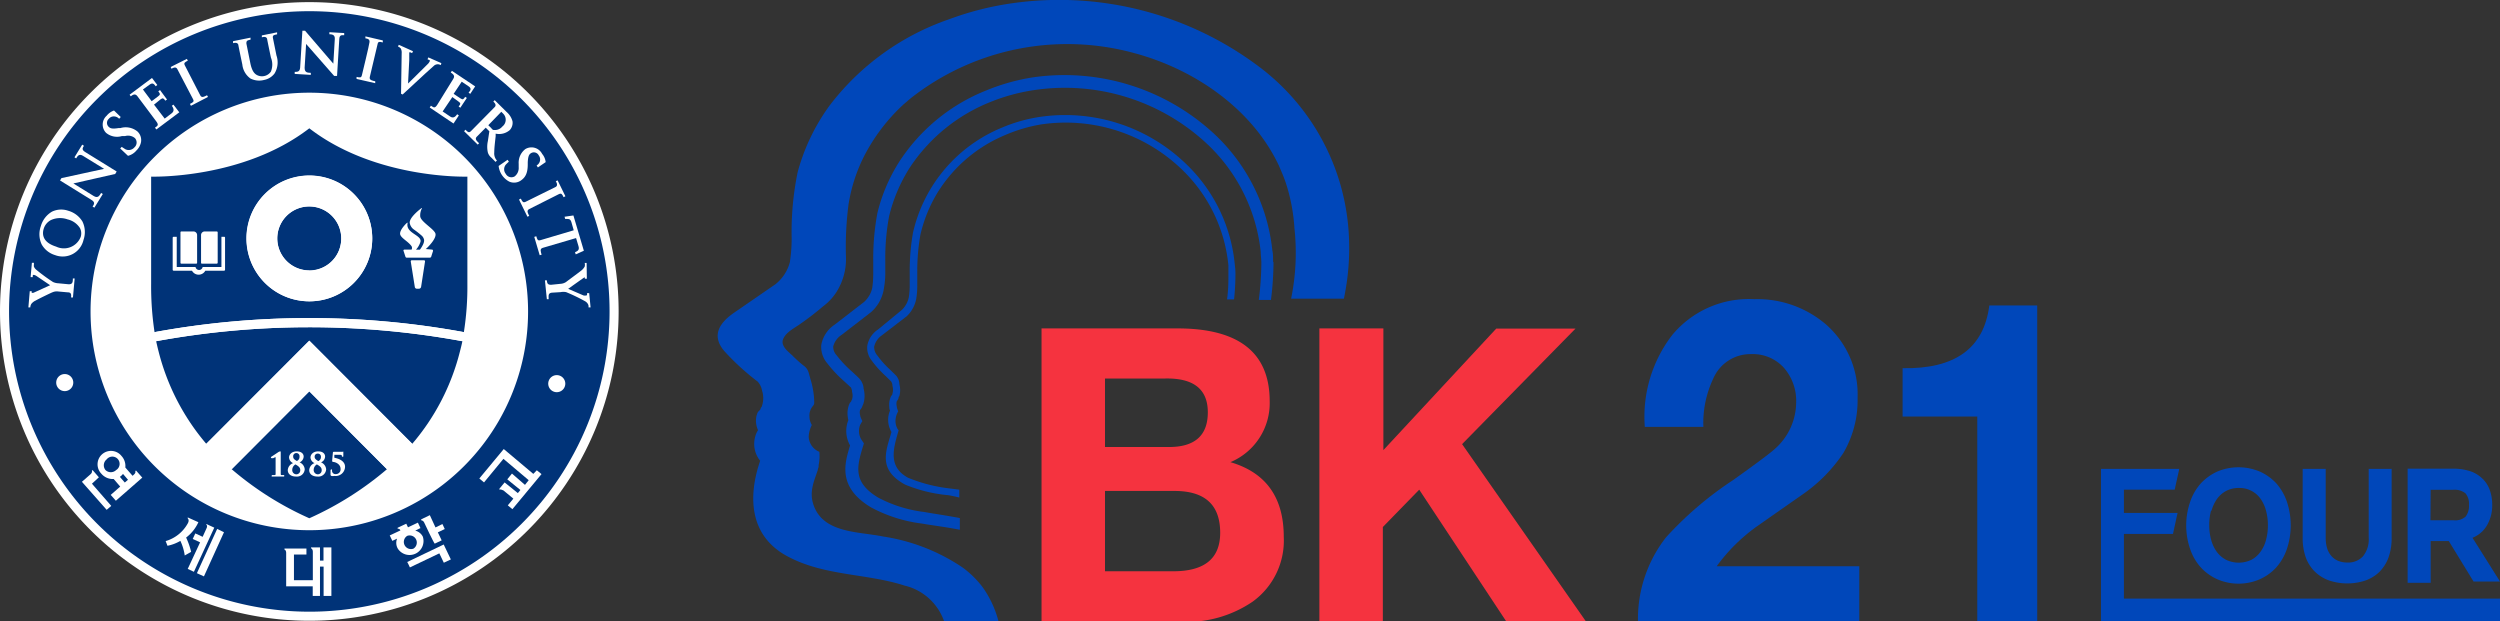 <svg xmlns="http://www.w3.org/2000/svg" viewBox="0 0 234.39 58.26"><rect x="0" y="0" width="234.39" height="58.26" fill="#333333" stroke="none"/><defs><style>.cls-1{fill:#0047ba;}.cls-2{fill:#f5333f;}.cls-3{fill:#fff;}.cls-4{fill:#003378;}</style></defs><g id="레이어_2" data-name="레이어 2"><path class="cls-1" d="M103.24,62a18.15,18.15,0,0,0-7.45-2.9c-2.28-.47-5.59-.29-6.51-2.94-.42-1.21,0-2.14.39-3.28,0-.11.06-.21.08-.31l0-.16a4.28,4.28,0,0,0,.07-1.25,1.59,1.59,0,0,1-1-1.43,2.7,2.7,0,0,1,.22-.93,1.11,1.11,0,0,0,.07-.16,1.59,1.59,0,0,1-.22-.83,1.37,1.37,0,0,1,.31-.93.47.47,0,0,0,.14-.32A7.82,7.82,0,0,0,89,44.39c-.2-.66-.19-1-.71-1.35a12.25,12.25,0,0,1-1-.91c-.4-.37-1.1-.89-.88-1.5s.94-1,1.4-1.31a26.48,26.48,0,0,0,2.36-1.8,5,5,0,0,0,1.44-1.66,5.77,5.77,0,0,0,.7-3.08A30.91,30.91,0,0,1,92.55,28,15.28,15.28,0,0,1,94,23.47a17.41,17.41,0,0,1,3.71-4.88l.64-.55a23.74,23.74,0,0,1,21-4.26C125,15.3,130.4,19,132.91,24.34v0l.1.24c.2.46.4.93.56,1.42a17,17,0,0,1,.79,4.18,21.41,21.41,0,0,1-.31,6.62H139c.15-.74.26-1.45.27-1.55a22.62,22.62,0,0,0,.18-4.64,21.09,21.09,0,0,0-6.56-14c-.41-.39-.84-.76-1.28-1.12A31.17,31.17,0,0,0,108,9.09a28.31,28.31,0,0,0-6,1.51,23.83,23.83,0,0,0-11.21,8.08,19,19,0,0,0-3,6.24,27.72,27.72,0,0,0-.57,6.1,14,14,0,0,1-.15,2.24s0,0,0,.06a3.9,3.9,0,0,1-1.37,2.13l-3.92,2.7c-1.21.85-2.18,2.05-.86,3.58a23,23,0,0,0,3.12,2.85,1.69,1.69,0,0,1,.41.86,2.25,2.25,0,0,1,0,1.38c0,.11-.12.18-.14.3s-.21.23-.27.35a1.89,1.89,0,0,0-.14,1.08,2.12,2.12,0,0,0,.17.58,2.19,2.19,0,0,0-.3.75A2.52,2.52,0,0,0,84.27,52c-1.16,3.39-1,7,2.47,8.91s7.48,1.63,11.06,2.79a5.2,5.2,0,0,1,3.72,3.36h5.08l0-.07a9.76,9.76,0,0,0-1.43-3.08A8.93,8.93,0,0,0,103.24,62Z" transform="translate(-13 -8.8)"/><path class="cls-1" d="M102,54.59a14.62,14.62,0,0,1-3.87-1c-1.83-1-1.41-2.62-.93-4.26l.05-.18-.1-.14A1.53,1.53,0,0,1,97,47.91a1.49,1.49,0,0,1,.13-.39l.08-.16-.06-.16a1,1,0,0,1-.07-.29.94.94,0,0,1,0-.5l0,0a.68.68,0,0,0,.17-.31c0-.05,0-.1.07-.16a2.17,2.17,0,0,0,0-1.13l0-.08A1.29,1.29,0,0,0,97,44l-.47-.46-.07-.07a8.54,8.54,0,0,1-1.21-1.35,1.16,1.16,0,0,1-.29-.82,1.77,1.77,0,0,1,.72-1.06L98,38.46a3,3,0,0,0,.91-1.68A8.11,8.11,0,0,0,99,35.57v-.35c0-.23,0-.47,0-.7v-.14a19.74,19.74,0,0,1,.29-3.56,13.39,13.39,0,0,1,1.67-4.06,13.62,13.62,0,0,1,6.26-5.29,14.52,14.52,0,0,1,3.36-1,15.69,15.69,0,0,1,13.22,4.21,14.39,14.39,0,0,1,4.37,9c0,.27,0,.55,0,.84,0,.7,0,1.48-.13,2.35h.66a23.22,23.22,0,0,0,.13-2.36h0q0-.48-.06-.9a15,15,0,0,0-4.59-9.46,16.3,16.3,0,0,0-13.75-4.38,14.62,14.62,0,0,0-3.5,1,14,14,0,0,0-8.33,9.84,20.75,20.75,0,0,0-.31,3.74v.3c0,.17,0,.34,0,.52s0,.24,0,.36a7.2,7.2,0,0,1-.08,1.12,2.29,2.29,0,0,1-.66,1.21L95.31,39.7a2.29,2.29,0,0,0-1,1.54,1.93,1.93,0,0,0,.42,1.37,9.94,9.94,0,0,0,1.31,1.45l.51.5a.93.93,0,0,1,.12.32l0,.09a1.27,1.27,0,0,1,0,.74s0,.09-.06.15l0,0a.61.61,0,0,0-.11.18,1.86,1.86,0,0,0-.12.93c0,.11,0,.21.07.32a1.81,1.81,0,0,0-.14.45,2.25,2.25,0,0,0,.27,1.56c-.5,1.78-1.32,3.51,1.27,4.93a13.76,13.76,0,0,0,4.09,1c.37.07.71.14,1,.22v-.74Z" transform="translate(-13 -8.8)"/><path class="cls-1" d="M132.36,33.34c0-.38,0-.72-.07-1.06a17.42,17.42,0,0,0-5.64-11.1,20.64,20.64,0,0,0-16.86-5.12,19.27,19.27,0,0,0-4.3,1.21,17.4,17.4,0,0,0-8.06,6.51,15.91,15.91,0,0,0-2.17,5,23.28,23.28,0,0,0-.39,4.37l0,1.38a9,9,0,0,1-.09,1.26A2.49,2.49,0,0,1,94,37.12l-2.72,2.1A2.9,2.9,0,0,0,90,41.14a2.35,2.35,0,0,0,.56,1.72,11.79,11.79,0,0,0,1.58,1.68l.64.59a1.58,1.58,0,0,1,.1.29l0,.11a1.22,1.22,0,0,1,0,.73.78.78,0,0,0-.08.18h0a.83.83,0,0,0-.17.24,2.28,2.28,0,0,0-.15,1.18,1.91,1.91,0,0,0,.06.33,2.46,2.46,0,0,0-.15.51,2.75,2.75,0,0,0,.31,1.86c-.47,1.59-1.27,3.89,2,5.83a13.63,13.63,0,0,0,4.76,1.5c.76.14,2.36.34,3.53.58v-1.1c-1.21-.23-2.65-.44-3.35-.57a12.33,12.33,0,0,1-4.31-1.35c-2.38-1.44-2-2.88-1.42-4.8l.09-.28-.17-.25a1.56,1.56,0,0,1-.27-1.19,1.28,1.28,0,0,1,.14-.4l.15-.25L93.72,48a1,1,0,0,1-.08-.29.9.9,0,0,1,0-.48.94.94,0,0,0,.23-.4,1.65,1.65,0,0,0,.09-.22,2.57,2.57,0,0,0,0-1.4l0-.1a1.62,1.62,0,0,0-.42-.85c-.24-.24-.46-.43-.66-.62a10.85,10.85,0,0,1-1.45-1.54,1.15,1.15,0,0,1-.31-.82,1.85,1.85,0,0,1,.81-1.1l2.73-2.11a3.66,3.66,0,0,0,1.17-2A8.73,8.73,0,0,0,96,34.58c0-.14,0-.27,0-.4l0-1a21.24,21.24,0,0,1,.36-4.11,15,15,0,0,1,2-4.65,16.26,16.26,0,0,1,7.53-6.07A17.81,17.81,0,0,1,110,17.24a19.51,19.51,0,0,1,15.94,4.84,16.24,16.24,0,0,1,5.26,10.33c0,.31.05.63.06,1a28.63,28.63,0,0,1-.24,3.51h1.14a30,30,0,0,0,.24-3.52Z" transform="translate(-13 -8.8)"/><path class="cls-2" d="M136.7,67.06V39.59h6V51l10.58-11.39h7.43L150.08,50.44l11.61,16.62h-7.47l-8.16-12.35-3.41,3.5v8.85Z" transform="translate(-13 -8.8)"/><path class="cls-2" d="M110.65,67.06V39.59h12.74q8.64,0,8.65,6.81a6,6,0,0,1-3.68,5.73q5,1.47,5,7a7.06,7.06,0,0,1-2.92,6.08,11,11,0,0,1-6.64,1.89Zm5.95-22.77v6.42h6q3.65,0,3.64-3.27t-4.09-3.15Zm0,10.54v7.53H123c2.94,0,4.4-1.2,4.4-3.61,0-2.62-1.43-3.92-4.28-3.92Z" transform="translate(-13 -8.8)"/><path class="cls-1" d="M173.63,44.29a9.76,9.76,0,0,0-.93,4.53h-5.49a12.56,12.56,0,0,1,2.57-8.61,9.33,9.33,0,0,1,7.69-3.36,9.88,9.88,0,0,1,6.82,2.45,8.73,8.73,0,0,1,2.87,6.81,9.78,9.78,0,0,1-1.34,5.17,14.44,14.44,0,0,1-3.71,3.8l-4.36,3.05a16.52,16.52,0,0,0-3.8,3.76h13.37v5.17H166.57a12.41,12.41,0,0,1,2.62-7.87,32.85,32.85,0,0,1,6.3-5.38q3.27-2.33,3.91-2.92a5.85,5.85,0,0,0,2-4.31,4.71,4.71,0,0,0-1.15-3.3A3.93,3.93,0,0,0,177.18,42,3.79,3.79,0,0,0,173.63,44.29Z" transform="translate(-13 -8.8)"/><path class="cls-1" d="M204,37.44V67.06h-5.62V47.85h-7V43.32c4.92.09,7.62-1.87,8.13-5.88Z" transform="translate(-13 -8.8)"/><polygon class="cls-1" points="199.13 53.07 199.13 50.06 203.73 50.06 204.16 48.09 199.13 48.09 199.13 45.91 203.89 45.91 204.32 43.96 196.98 43.96 196.98 53.07 196.98 56.12 196.98 57.18 196.98 57.81 196.98 58.23 234.39 58.23 234.39 56.12 199.13 56.12 199.13 53.07"/><path class="cls-1" d="M219.34,62a4.71,4.71,0,0,0,1.57,1.12,5,5,0,0,0,3.93,0A4.61,4.61,0,0,0,226.41,62a5.07,5.07,0,0,0,1-1.73,7,7,0,0,0,0-4.43,5.07,5.07,0,0,0-1-1.73A4.75,4.75,0,0,0,224.84,53a5.15,5.15,0,0,0-3.93,0,4.85,4.85,0,0,0-1.57,1.12,5,5,0,0,0-1,1.73,6.82,6.82,0,0,0,0,4.43A5,5,0,0,0,219.34,62Zm1-5.31a3.57,3.57,0,0,1,.53-1.13,2.55,2.55,0,0,1,.86-.74,2.5,2.5,0,0,1,1.2-.27,2.4,2.4,0,0,1,2,1,3.39,3.39,0,0,1,.52,1.12,5.17,5.17,0,0,1,.18,1.38,5.22,5.22,0,0,1-.18,1.38,3.25,3.25,0,0,1-.52,1.11,2.49,2.49,0,0,1-.84.74,2.75,2.75,0,0,1-2.39,0,2.55,2.55,0,0,1-.86-.74,3.42,3.42,0,0,1-.53-1.12,5.15,5.15,0,0,1-.18-1.37A5.09,5.09,0,0,1,220.3,56.67Z" transform="translate(-13 -8.8)"/><path class="cls-1" d="M230.08,62.44a3.68,3.68,0,0,0,1.34.8,5.4,5.4,0,0,0,3.31,0,3.64,3.64,0,0,0,1.33-.8,3.75,3.75,0,0,0,.87-1.35,5.32,5.32,0,0,0,.3-1.87V52.76h-2.15v6.46a2.48,2.48,0,0,1-.55,1.75,1.88,1.88,0,0,1-1.46.57,2.23,2.23,0,0,1-.83-.15,1.66,1.66,0,0,1-.62-.42,2,2,0,0,1-.42-.71,3.3,3.3,0,0,1-.15-1V52.76h-2.16v6.46a5.32,5.32,0,0,0,.3,1.87A3.58,3.58,0,0,0,230.08,62.44Z" transform="translate(-13 -8.8)"/><path class="cls-1" d="M240.89,62.81V59.53h1.7l2.32,3.79h2.48l-2.58-4.1a2.73,2.73,0,0,0,1.32-1.1,3.69,3.69,0,0,0,.53-2,4,4,0,0,0-.21-1.32,2.73,2.73,0,0,0-.67-1.09,3,3,0,0,0-1.15-.72,5,5,0,0,0-1.65-.25h-4.25V63.44h2.16Zm0-8.09H243a1.63,1.63,0,0,1,1.15.33,1.51,1.51,0,0,1,.33,1.09,1.61,1.61,0,0,1-.32,1.1,1.45,1.45,0,0,1-1.1.34h-2.19Z" transform="translate(-13 -8.8)"/></g><g id="레이어_3" data-name="레이어 3"><path class="cls-3" d="M13,38A29,29,0,1,0,42,9,29,29,0,0,0,13,38Z" transform="translate(-13 -8.8)"/><path class="cls-4" d="M13.85,38A28.15,28.15,0,1,1,42,66.15,28.18,28.18,0,0,1,13.85,38Z" transform="translate(-13 -8.8)"/><path class="cls-3" d="M42,58.51A20.51,20.51,0,1,1,62.51,38,20.5,20.5,0,0,1,42,58.51Z" transform="translate(-13 -8.8)"/><path class="cls-3" d="M18.27,44.66a.8.8,0,1,0,.79-.79A.8.8,0,0,0,18.27,44.66Z" transform="translate(-13 -8.8)"/><path class="cls-3" d="M66,44.77a.8.8,0,1,1-.8-.8A.8.8,0,0,1,66,44.77Z" transform="translate(-13 -8.8)"/><path class="cls-3" d="M19.4,28.56a2,2,0,0,0-1.52.08A2.29,2.29,0,0,0,16.83,30a2.24,2.24,0,0,0,.08,1.72,2.15,2.15,0,0,0,1.26,1,2,2,0,0,0,2.66-1.43,2.25,2.25,0,0,0-.1-1.72A2.28,2.28,0,0,0,19.4,28.56ZM20.57,31a1.69,1.69,0,0,1-2.31.92c-1.34-.42-1.3-1.23-1.16-1.68a1.37,1.37,0,0,1,.68-.81,2.07,2.07,0,0,1,1.56-.06,1.87,1.87,0,0,1,1.16.82A1.09,1.09,0,0,1,20.57,31Z" transform="translate(-13 -8.8)"/><path class="cls-3" d="M25,23.41l-.73-.69.14-.15.34.22a.7.7,0,0,0,.85-.17.61.61,0,0,0,.05-.87,1,1,0,0,0-.93-.19l-.3,0a1.6,1.6,0,0,1-1.48-.31A1.11,1.11,0,0,1,23,19.65a1.53,1.53,0,0,1,.69-.49l.63.61-.15.17a.65.65,0,0,0-.42-.22.6.6,0,0,0-.55.22.51.51,0,0,0,0,.76c.15.14.33.2.9.11l.18,0a1.74,1.74,0,0,1,1.61.32,1.11,1.11,0,0,1,.33,1,1.49,1.49,0,0,1-.43.78A1.51,1.51,0,0,1,25,23.41Z" transform="translate(-13 -8.8)"/><path class="cls-3" d="M59.75,24.36l.84-.58.12.18a3.3,3.3,0,0,0-.29.28.68.68,0,0,0,0,.86.6.6,0,0,0,.83.24,1,1,0,0,0,.38-.87l0-.31a1.61,1.61,0,0,1,.62-1.38,1.12,1.12,0,0,1,1.58.45,1.43,1.43,0,0,1,.33.77l-.73.5-.12-.19a.65.65,0,0,0,.3-.37.62.62,0,0,0-.1-.57.51.51,0,0,0-.74-.2c-.17.11-.26.28-.29.85v.19c0,.82-.22,1.22-.64,1.51a1.12,1.12,0,0,1-1.09.11,1.89,1.89,0,0,1-1-1.47Z" transform="translate(-13 -8.8)"/><path class="cls-3" d="M28.06,18.11c.22-.16.28-.09.44.13l.16-.11L28,17.24l-.16.12c.17.22.22.3,0,.46l-.62.47-.82-1.1.62-.45c.29-.22.42-.07.58.15l.15-.12-.5-.66-2.1,1.57.11.15c.14-.1.4-.33.63,0l1.76,2.35c.26.35.13.41-.12.59l.13.17,2.15-1.61-.55-.72-.15.11c.24.32.19.53,0,.69l-.67.51-1-1.31h0Z" transform="translate(-13 -8.8)"/><path class="cls-3" d="M56,18.33c.22.15.18.23,0,.46l.16.11.61-.92-.16-.1c-.15.23-.21.3-.43.15l-.65-.43.76-1.14.64.43c.3.2.2.37,0,.6l.16.11.46-.7-2.18-1.46-.11.16c.15.1.45.27.24.59L54,18.62c-.24.37-.34.26-.6.09l-.11.17,2.23,1.5.5-.76-.16-.11c-.22.33-.43.37-.66.21l-.7-.47.91-1.35h0Z" transform="translate(-13 -8.8)"/><path class="cls-3" d="M30.33,14.93c-.12-.23,0-.3.28-.44l-.09-.17L29,15.08l.08.17s.38-.27.53,0L31.1,18.1c.12.23,0,.3-.29.44l.09.18,1.6-.83-.09-.16c-.24.12-.5.29-.64,0Z" transform="translate(-13 -8.8)"/><path class="cls-3" d="M38.92,14l-.33-1.63c-.05-.26.08-.29.39-.35l0-.19-1.43.29,0,.18s.44-.16.5.18c0,.06.35,1.72.35,1.72a1.74,1.74,0,0,1,0,1.31,1,1,0,0,1-.63.42,1,1,0,0,1-.67-.09c-.23-.12-.48-.35-.64-1.17l-.36-1.79c0-.26.07-.29.39-.36l0-.19-1.64.33,0,.19s.44-.15.5.18c0,.07.37,1.82.37,1.82a1.84,1.84,0,0,0,.76,1.31,1.79,1.79,0,0,0,1.26.14,1.61,1.61,0,0,0,1-.61A2,2,0,0,0,38.92,14Z" transform="translate(-13 -8.8)"/><path class="cls-3" d="M48.4,12.94c.05-.26.18-.24.49-.16l0-.19-1.63-.38,0,.19s.46,0,.38.37c0,.16-.71,3.08-.71,3.08-.06.26-.19.23-.5.16l0,.19,1.75.4,0-.18c-.27-.06-.58-.1-.51-.4Z" transform="translate(-13 -8.8)"/><path class="cls-3" d="M65.4,27c.24-.11.3,0,.44.29l.17-.09-.73-1.49-.17.08s.26.38,0,.53l-2.83,1.4c-.24.11-.3,0-.45-.3l-.17.09.79,1.61.17-.08c-.12-.24-.29-.5,0-.64Z" transform="translate(-13 -8.8)"/><path class="cls-3" d="M66.76,29l-.83.12.06.21c.28,0,.47-.06.58.29l.22.77-3.13.93c-.25.07-.29-.06-.38-.37l-.19.06.51,1.72.18-.05c-.07-.26-.2-.55.1-.64s2.73-.8,3.13-.92c.17.58.21.7.23.77.1.35-.07.44-.33.56l.07.2.76-.34Z" transform="translate(-13 -8.8)"/><path class="cls-3" d="M61.05,20.17a1.76,1.76,0,0,0-.55-.87l-1.12-1.11-.13.14s.37.27.13.51l-2.22,2.25c-.19.19-.29.1-.52-.13l-.13.14,1.28,1.26.13-.13c-.19-.19-.44-.38-.22-.61l.84-.85.34.34-.14.92a2.44,2.44,0,0,0,0,1.07,1,1,0,0,0,.34.49l.38.39.13-.13-.09-.11a1,1,0,0,1-.16-.65c0-.39.06-.88.13-1.51,0,0,0-.19,0-.25A1.53,1.53,0,0,0,60.79,21,1,1,0,0,0,61.05,20.17Zm-.95.49a.9.9,0,0,1-.75.33c-.1,0-.16,0-.3-.19l-.27-.26L60,19.28l.18.18A.8.8,0,0,1,60.1,20.66Z" transform="translate(-13 -8.8)"/><path class="cls-3" d="M18.47,35.36a1.31,1.31,0,0,1-.5-.12,16.55,16.55,0,0,1-1.57-1.15.74.74,0,0,1-.22-.29.63.63,0,0,1,0-.21v-.15l-.19,0-.12,1.34.2,0s0-.1,0-.14a.08.08,0,0,1,.09-.07.68.68,0,0,1,.25.1l1.29.87-1.56.71a.53.53,0,0,1-.17,0,.05.05,0,0,1,0,0V36.1l-.18,0-.13,1.52h.18a.71.71,0,0,1,.1-.33,1.06,1.06,0,0,1,.4-.31c.29-.17,1.51-.76,1.59-.78a1,1,0,0,1,.54-.07l.89.08c.33,0,.33.22.3.48h.18l.16-1.78h-.17c0,.29,0,.57-.42.54Z" transform="translate(-13 -8.8)"/><path class="cls-3" d="M65.56,36.19a1.32,1.32,0,0,1,.52,0,16.36,16.36,0,0,1,1.75.84.72.72,0,0,1,.27.24.5.5,0,0,1,.08.21s0,.14,0,.14l.19,0-.13-1.34-.2,0s0,.1,0,.14a.07.07,0,0,1-.07.08.66.66,0,0,1-.26,0l-1.44-.62s1.29-.92,1.41-1a.71.71,0,0,1,.15-.08.05.05,0,0,1,0,0v0s0,.13,0,.13l.19,0L68,33.45l-.18,0a.75.75,0,0,1,0,.34,1.25,1.25,0,0,1-.34.39c-.26.21-1.34,1-1.41,1.06a1.06,1.06,0,0,1-.52.17l-.88.09c-.34,0-.37-.15-.4-.42l-.18,0,.18,1.77.17,0c0-.29-.08-.57.31-.61Z" transform="translate(-13 -8.8)"/><path class="cls-3" d="M23.94,24.88l-.14.23L19.88,26l1.91,1.18c.41.25.55-.07.69-.29l.16.1-.79,1.28-.17-.1c.13-.2.28-.4-.11-.63l-2.94-1.82.13-.22,4-.87-2-1.23c-.36-.22-.51.07-.62.25l-.16-.1.73-1.19.16.11c-.11.18-.25.36.11.58Z" transform="translate(-13 -8.8)"/><path class="cls-3" d="M44.6,15.92h-.27l-2.63-3-.14,2.24c0,.48.31.45.58.47v.19l-1.51-.09v-.19c.24,0,.48,0,.51-.4s.21-3.46.21-3.46l.25,0,2.65,3.09s.12-1.92.14-2.33-.3-.42-.51-.43v-.19l1.39.08v.2c-.22,0-.44-.05-.46.36S44.6,15.92,44.6,15.92Z" transform="translate(-13 -8.8)"/><path class="cls-3" d="M54.33,14.9l.05-.18-1.22-.54-.08.18.15.06c.05,0,.08.06.07.1a.93.93,0,0,1-.15.24L52,15.9l-.74.73c0-.11.08-1.57.11-2.2l0-.56s0-.11,0-.15a.12.12,0,0,1,.13,0l.14.06.08-.18L50.39,13l-.08.16a.69.69,0,0,1,.27.19.86.86,0,0,1,.08.44l-.06,3.8.15.07,2.16-2,.78-.7a.53.53,0,0,1,.51-.11Z" transform="translate(-13 -8.8)"/><path class="cls-3" d="M43.33,60.12v1.24H43V60.12h-.84v.09h0c.08,0,.17.15.17.3V63.2H40.56V60.79h1.17v-.56H39.67v.1h0c.08,0,.16.14.16.29v3.15h2.49v.9H43V61.92h.34v2.75h.73V60.12h-.73Z" transform="translate(-13 -8.8)"/><path class="cls-3" d="M63,53.23,60.23,50.9h0l-2.29,2.76.44.37,1.82-2.21,2.37,2c-.2.24-.35.44-.35.44L61,53.2l-.44.54,1.23,1-.24.29-1.24-1-.51.62.07.07h0c0-.07.21,0,.33.06l.93.77-.52.63.43.36,2.73-3.29-.44-.36Z" transform="translate(-13 -8.8)"/><path class="cls-3" d="M33.36,58.39l-1.9,4.15.66.3L34,58.7h0Z" transform="translate(-13 -8.8)"/><path class="cls-3" d="M32.35,57.93l0,.09h0c.08,0,.09.2,0,.34l-.35.77-.69-.32-.24.52.69.32L30.6,62.14l.58.27,1.91-4.14h0Z" transform="translate(-13 -8.8)"/><path class="cls-3" d="M30.45,59.2l0,0h0a3.76,3.76,0,0,0,1.15-1.44h0l-1-.45,0,.09h0s.19.15,0,.48h0a3.46,3.46,0,0,1-2.07,1.65s.16.4.17.44h0a3.84,3.84,0,0,0,1.21-.46h0l0,0a4.74,4.74,0,0,1,.41,1.37l.6-.34A6.89,6.89,0,0,0,30.45,59.2Z" transform="translate(-13 -8.8)"/><path class="cls-3" d="M51.43,62l2.76-1.32.42.88.66-.31-.67-1.4-3.42,1.64S51.41,61.92,51.43,62Z" transform="translate(-13 -8.8)"/><path class="cls-3" d="M53.3,57.1l-.81.39,0,.09h0c.07,0,.21.06.27.19s.94,2,1,2l.65-.31-.36-.75.65-.31-.22-.47-.65.32Z" transform="translate(-13 -8.8)"/><path class="cls-3" d="M50.3,60.24a1.31,1.31,0,0,0,2.34-1.13,1.09,1.09,0,0,0-.71-.56l.49-.24-.24-.51-.93.44s-.14-.31-.16-.34h0l-.81.38,0,.09h0c.07,0,.19,0,.26.16v0l-1,.47s.23.47.24.51l.45-.21A1.07,1.07,0,0,0,50.3,60.24Zm1.46,0a.67.67,0,0,1-.58-1.2.67.67,0,0,1,.58,1.2Z" transform="translate(-13 -8.8)"/><path class="cls-3" d="M22.27,53.55h0l-.59-.68-.07.07h0c.05.06,0,.22-.12.32l-.81.71L23,56.6l.43-.37-1.81-2.08Z" transform="translate(-13 -8.8)"/><path class="cls-3" d="M23.66,53.71l.61.71-.89.78s.46.51.48.55l2.48-2.17-.59-.67-.07.06h0c.05.07,0,.22-.12.32l-.13.12-.68-.78a1.37,1.37,0,0,0-.35-1.07,1.26,1.26,0,1,0-1.9,1.65A1.41,1.41,0,0,0,23.66,53.71Zm1.34.07-.3.26-.46-.53.11-.09a.81.81,0,0,0,.18-.19Zm-2-1.91a.68.68,0,1,1,.89,1,.72.72,0,0,1-1,0A.71.71,0,0,1,23,51.87Z" transform="translate(-13 -8.8)"/><path class="cls-4" d="M42,28.15a3,3,0,1,0,3,3A3,3,0,0,0,42,28.15Z" transform="translate(-13 -8.8)"/><path class="cls-4" d="M34.72,52.79A29.83,29.83,0,0,0,42,57.39a30.22,30.22,0,0,0,7.28-4.6L42,45.49Z" transform="translate(-13 -8.8)"/><path class="cls-4" d="M56.82,35.42V25.36s-8.58.28-14.82-4.53c-6.25,4.81-14.83,4.53-14.83,4.53V35.42a28.62,28.62,0,0,0,.32,4.52,80.36,80.36,0,0,1,29,0A27.28,27.28,0,0,0,56.82,35.42ZM42,37.05a5.89,5.89,0,1,1,5.9-5.89A5.9,5.9,0,0,1,42,37.05Z" transform="translate(-13 -8.8)"/><path class="cls-4" d="M27.64,40.79c.07.31.14.62.22.93a21.4,21.4,0,0,0,4.48,8.69L42,40.74l9.65,9.67a21.28,21.28,0,0,0,4.48-8.69c.08-.31.16-.62.22-.93a79.31,79.31,0,0,0-28.71,0Z" transform="translate(-13 -8.8)"/><path class="cls-3" d="M31.93,33.52h1.39a.09.09,0,0,0,.09-.09V30.58a.09.09,0,0,0-.09-.08H32.2a.34.34,0,0,0-.35.35v2.58A.08.08,0,0,0,31.93,33.52Z" transform="translate(-13 -8.8)"/><path class="cls-3" d="M30,33.52H31.4a.08.08,0,0,0,.08-.09V30.85a.34.34,0,0,0-.34-.35H30a.08.08,0,0,0-.08.08v2.85A.08.08,0,0,0,30,33.52Z" transform="translate(-13 -8.8)"/><path class="cls-3" d="M34.05,31h-.29v2.83H32v0a.34.34,0,0,1-.67,0v0H29.57V31h-.29a.09.09,0,0,0-.09.09v3a.09.09,0,0,0,.09.09H31a.71.71,0,0,0,1.25,0h1.76a.09.09,0,0,0,.09-.09v-3A.09.09,0,0,0,34.05,31Z" transform="translate(-13 -8.8)"/><path class="cls-3" d="M52.75,33.2H51.61a.1.1,0,0,0-.1.11l.38,2.39a.19.19,0,0,0,.19.17h.2a.21.21,0,0,0,.2-.17l.37-2.39A.1.1,0,0,0,52.75,33.2Z" transform="translate(-13 -8.8)"/><path class="cls-3" d="M52.92,32.15c.29-.25,1-1,.91-1.43s-1.36-1.11-1.43-1.62a1.38,1.38,0,0,1,.16-.77s0-.06-.07,0-1.07.8-1.08,1.34a.94.94,0,0,0,.41.66,7.7,7.7,0,0,1,.69.54.71.71,0,0,1,.23.34c.11.29-.19.75-.37,1H52a2,2,0,0,0,.42-.73c.17-.65-1.44-.81-1.2-1.78h0s0-.05-.07,0-.64.61-.64,1,.74.7,1.08,1.19a.34.34,0,0,1,0,.31h-.66s-.15,0-.09.14l.18.55a.14.14,0,0,0,.14.07h2.12a.16.16,0,0,0,.14-.07l.18-.56c0-.14-.1-.13-.1-.13Z" transform="translate(-13 -8.8)"/><path class="cls-3" d="M39.12,51.17c-.1.08-.65.43-.66.44a.09.09,0,0,0-.06.08.07.07,0,0,0,.07.07h.05l.09,0a1.33,1.33,0,0,1,.23-.1v1.56c0,.09,0,.1-.09.12h-.22s-.06,0-.06.08,0,.06.09.06h1c.08,0,.09,0,.09-.06s0-.08-.06-.08h-.19c-.06,0-.07,0-.08-.12v-2c0-.09,0-.1-.07-.1Z" transform="translate(-13 -8.8)"/><path class="cls-3" d="M40.4,52.85a.6.6,0,0,1,.3-.51c.24.14.45.27.45.53a.37.37,0,0,1-.37.4A.39.39,0,0,1,40.4,52.85Zm-.3-1.16a.62.62,0,0,0,.38.53.76.76,0,0,0-.5.65h0c0,.38.31.61.78.61a.73.73,0,0,0,.81-.68.77.77,0,0,0-.48-.65.62.62,0,0,0,.38-.54c0-.3-.26-.49-.64-.49C40.29,51.12,40.1,51.47,40.1,51.69Zm.39-.06a.3.3,0,1,1,.59,0,.4.4,0,0,1-.25.39C40.58,51.88,40.49,51.78,40.49,51.63Z" transform="translate(-13 -8.8)"/><path class="cls-3" d="M42.41,52.85a.6.6,0,0,1,.3-.51c.24.14.45.27.45.53a.37.37,0,0,1-.37.4A.4.4,0,0,1,42.41,52.85Zm-.3-1.16a.62.62,0,0,0,.38.53.76.76,0,0,0-.5.65c0,.38.31.61.78.61a.73.73,0,0,0,.81-.68.77.77,0,0,0-.48-.65.62.62,0,0,0,.38-.54c0-.3-.25-.49-.64-.49C42.3,51.12,42.11,51.47,42.11,51.69Zm.39-.06a.28.28,0,0,1,.31-.3.28.28,0,0,1,.28.31.4.4,0,0,1-.25.39C42.59,51.88,42.5,51.78,42.5,51.63Z" transform="translate(-13 -8.8)"/><path class="cls-3" d="M45.21,51.16H44.3a.08.08,0,0,0-.09.08l-.07.76a.1.1,0,0,0,.09.11c.2,0,.7.19.7.65a.44.44,0,0,1-.44.49.32.32,0,0,1-.36-.35c0-.08,0-.09-.06-.09s-.07.06-.08.08v.38a.14.14,0,0,0,.07.15h0a.76.76,0,0,0,.29,0,.88.88,0,0,0,1-.86c0-.49-.49-.75-1-.84a2.4,2.4,0,0,1,0-.28h.49c.21,0,.21.06.21.11s.06.08.07.08.07,0,.07-.06l0-.38s0-.1-.07-.1Z" transform="translate(-13 -8.8)"/><path class="cls-3" d="M32.34,50.41a23.23,23.23,0,0,0,2.38,2.38L42,45.49l7.28,7.3a23.09,23.09,0,0,0,2.37-2.38L42,40.74Z" transform="translate(-13 -8.8)"/><path class="cls-3" d="M42,38.62a80.48,80.48,0,0,0-14.51,1.32l.15.85a79.31,79.31,0,0,1,28.71,0c.06-.28.11-.57.15-.85A80.37,80.37,0,0,0,42,38.62Z" transform="translate(-13 -8.8)"/><path class="cls-3" d="M47.9,31.16A5.9,5.9,0,1,0,42,37.05,5.89,5.89,0,0,0,47.9,31.16Zm-5.91,3a3,3,0,1,1,3-3A3,3,0,0,1,42,34.18Z" transform="translate(-13 -8.8)"/></g></svg>